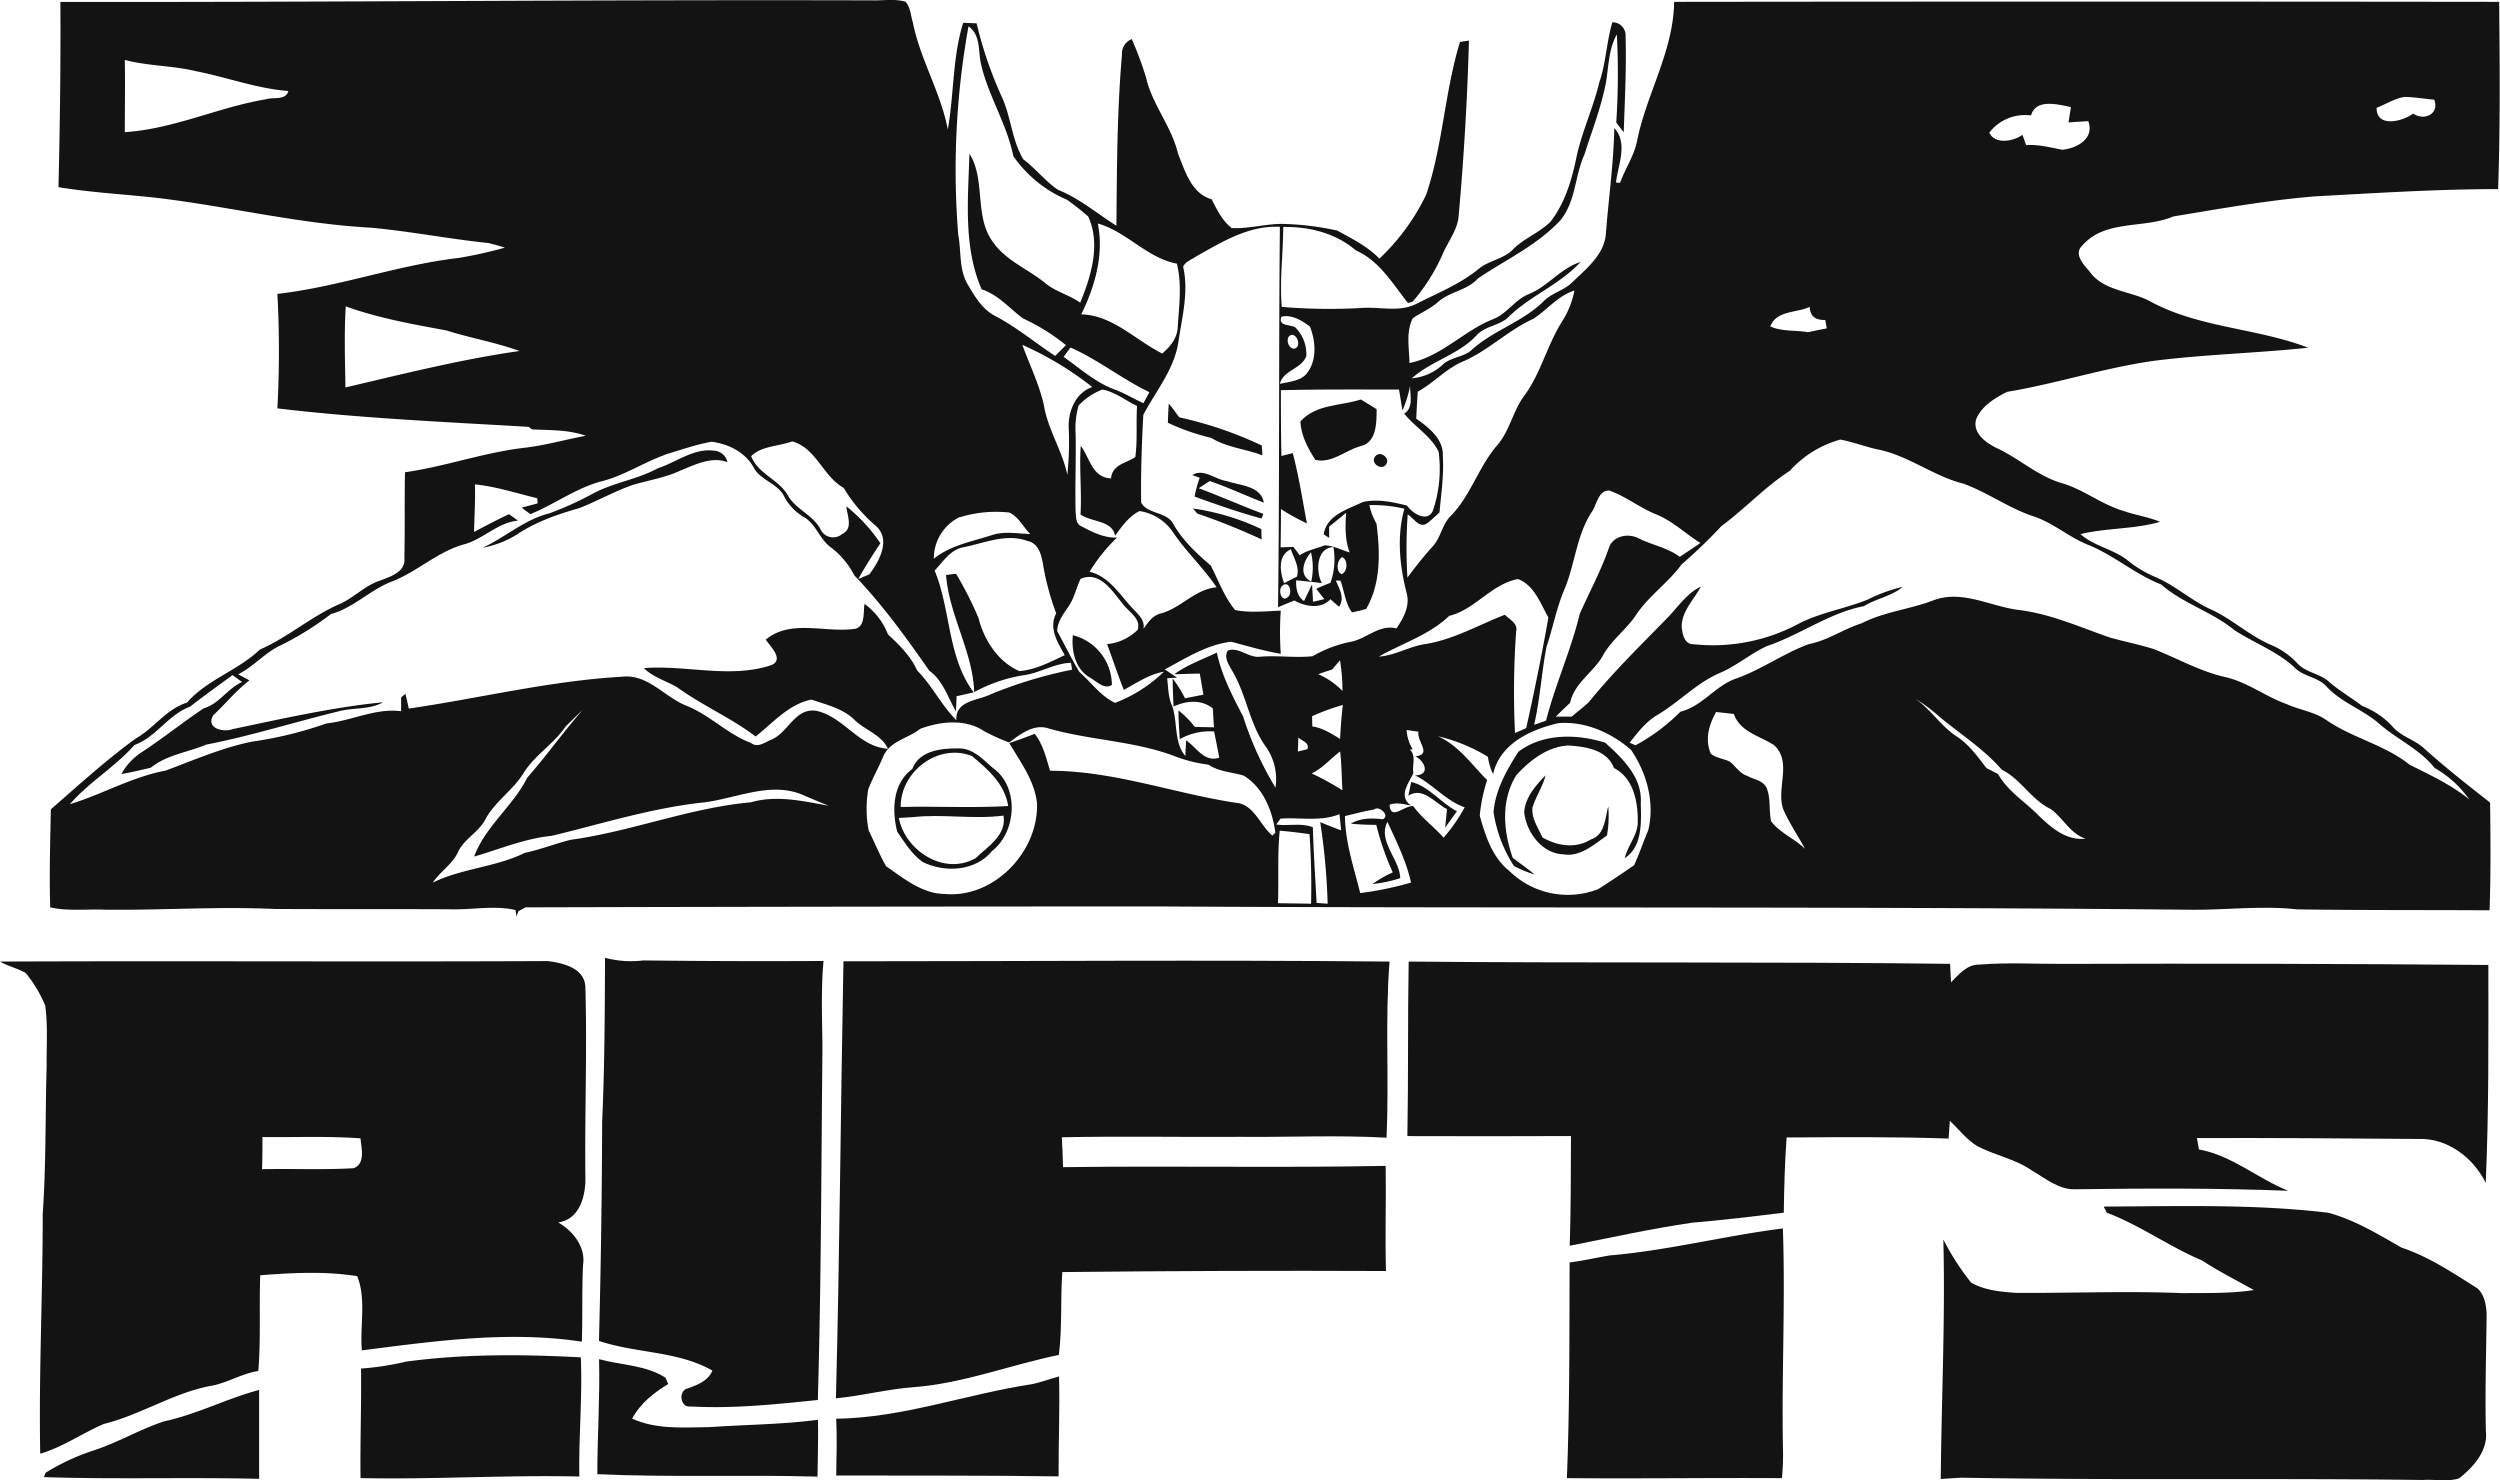 <svg id="Layer_1" data-name="Layer 1" xmlns="http://www.w3.org/2000/svg" viewBox="0 0 541.22 320.47"><defs><style>.cls-1{fill:#131313;}</style></defs><path class="cls-1" d="M22.56,25.64c58.79.07,117.58-.52,176.36-.34,2.19,0,4.44-.33,6.58.28,1.12,1.19,1.12,2.93,1.59,4.4,1.58,8.06,6.06,15.21,7.59,23.27,1.36-7.65,1-15.65,3.33-23.09l2.91.11a85.81,85.81,0,0,0,5.28,15.55c2.16,4.43,2.28,9.66,4.82,13.89,2.68,2,4.75,4.73,7.51,6.6,4.64,1.85,8.45,5.14,12.65,7.78.11-12.35.13-24.72,1.2-37a3.37,3.37,0,0,1,2.12-3.4,71.9,71.9,0,0,1,3.09,8.3c1.34,5.88,5.54,10.6,6.92,16.47,1.52,3.77,2.89,8.67,7.31,9.91,1.12,2.27,2.27,4.63,4.32,6.22,4,.2,7.91-1.11,11.92-.87A60.86,60.86,0,0,1,299,75.14c3.2,1.75,6.53,3.43,9.12,6.07a47.19,47.19,0,0,0,10.12-13.84c3.62-10.75,4-22.24,7.32-33.07l1.94-.29q-.53,19.07-2.24,38.07c-.29,3.09-2.39,5.56-3.54,8.35a40.86,40.86,0,0,1-6.42,10.11l-1,.28c-3.34-4.2-6.17-9.14-11.3-11.4-4.37-3.74-10.05-5.16-15.71-5.06,0,5.77-.81,11.53-.31,17.3a124.25,124.25,0,0,0,17,.25c4-.38,8.27,1,12.07-.87,4.58-2.35,9.47-4.27,13.49-7.56,2.28-1.93,5.59-2.15,7.64-4.41,2.38-2.34,5.66-3.5,8-5.88,3-3.89,4.47-8.65,5.48-13.38,1.13-5.75,3.71-11.07,5.06-16.76,1.47-4.23,1.55-8.75,2.83-13a2.82,2.82,0,0,1,2.86,3c.21,6.93-.18,13.88-.4,20.81-.55-.7-1.09-1.41-1.62-2.11a164.12,164.12,0,0,0,.13-19.08c-1.87,3.28-1.75,7.17-2.43,10.78-1.05,5.23-3,10.22-4.61,15.28-2.12,4.68-1.83,10.28-5.33,14.34-5,5.31-11.76,8.4-17.71,12.44-2.38,2.66-6.25,2.82-8.78,5.22-1.61,1.38-3.59,2.19-5.32,3.39-1.53,3-.76,6.49-.72,9.68,6.86-1.35,11.65-6.89,18-9.44,3.11-1.15,4.83-4.32,7.91-5.5,4.1-1.68,6.84-5.58,11.13-6.92-4.5,4.92-11,7.33-15.69,12-2,1.86-5.11,1.85-6.93,4-3.9,4.09-9.71,5.43-13.91,9.18A11.3,11.3,0,0,0,322,104c1.69-1.41,4.1-1.48,5.84-2.8,4.65-4.36,11.1-6.16,15.68-10.62,1.88-2,4.74-2.48,6.59-4.48,3.08-2.95,6.88-6,7.06-10.63.59-7.51,1.65-15,1.8-22.53,3,3.33.82,7.9.36,11.78l.89.1c1.1-3.12,3.08-5.91,3.7-9.2,2.05-10.16,7.87-19.38,8-30q89.29-.11,178.61,0c.12,13.51.25,27-.23,40.54-13.17,0-26.32.85-39.47,1.56-10.35.83-20.6,2.67-30.84,4.36-6.4,2.72-14.66.59-19.67,6.25-2,1.86.23,4.15,1.52,5.65,3,4.26,8.71,4.16,13,6.41,10.61,5.84,23.17,5.8,34.35,10.11-11.11,1.17-22.3,1.43-33.39,2.83-10.75,1.51-21.1,4.94-31.79,6.72-2.65,1.33-5.61,3.11-6.73,6-.77,3,2.21,5.08,4.54,6.2,4.89,2.28,8.94,6.15,14.22,7.62,4.63,1.39,8.43,4.57,13.07,5.93,2.63.94,5.44,1.31,8,2.39-5.6,1.63-11.56,1.29-17.24,2.66,3.08,2.71,7.35,3.26,10.48,5.89a24.87,24.87,0,0,0,5.57,3.32c4.33,1.79,7.82,5.06,12,7,4.73,2.09,8.53,5.81,13.31,7.82a16.39,16.39,0,0,1,5.66,4c1.9,2,4.95,2.16,6.94,4.06,2.22,1.89,4.75,3.36,7.06,5.12a17.73,17.73,0,0,1,6.45,4.33c1.89,2.32,5,2.95,7.11,5,4.53,4.08,9.34,7.82,14.12,11.59.09,7.77.16,15.54-.12,23.31-13.86-.08-27.73,0-41.59-.2-8-.88-16,.23-24,.07-74-.73-148-.29-221.94-.7q-68.82,0-137.66.19l-1.55.85-.4,1.1c-.06-.34-.16-1-.21-1.37-4.72-1.07-9.5,0-14.26-.16-12.65-.07-25.31,0-37.95-.07-12.33-.57-24.66.32-37,.15-3.84-.14-7.74.37-11.53-.5-.22-7.07,0-14.15.14-21.22,6-5.24,11.92-10.64,18.39-15.34,4-2.25,6.56-6.35,11.07-7.76,4.39-5,11-6.92,15.76-11.47,6-2.61,11-7.07,17-9.75,3.26-1.32,5.66-4.1,9-5.18,2.26-.89,5.68-1.86,5.31-5,.15-6.15,0-12.31.14-18.47,8.63-1.23,16.91-4.22,25.58-5.27,4.59-.5,9-1.78,13.55-2.63-3.74-1.34-7.72-1.18-11.62-1.38l-.75-.55c-18.15-1.07-36.33-1.85-54.39-4a230.33,230.33,0,0,0,0-24.79c13.29-1.5,26-6.25,39.26-7.78a95,95,0,0,0,10-2.23c-1.18-.36-2.38-.71-3.58-1-8.51-.87-16.92-2.54-25.45-3.32-15.44-.83-30.52-4.53-45.84-6.4-7.25-.83-14.57-1.18-21.78-2.37C22.46,52.49,22.65,39.06,22.56,25.64Zm196.6,5.28A175,175,0,0,0,216.93,76c.7,3.6.12,7.59,2.09,10.85,1.55,2.63,3.21,5.46,6.07,6.85,4.55,2.43,8.56,5.76,12.83,8.58l2.33-2.34a43.81,43.81,0,0,0-9.34-5.81C228,91.94,225.57,89,222,87.85c-4-9.2-2.92-19.6-2.64-29.36,3.56,5.63,1,13.42,5,19,2.75,4.07,7.5,5.89,11.22,8.86,2.26,2,5.32,2.65,7.76,4.4,2.38-5.78,4.47-12.63,1.74-18.66a56.27,56.27,0,0,0-4.58-3.61,27.11,27.11,0,0,1-11.63-9.45c-1.4-6.95-5.4-13-7-19.92C221.23,36.29,221.85,32.82,219.16,30.92ZM36.51,38.19c.09,5.22,0,10.43,0,15.64,10.53-.67,20.24-5.39,30.56-7.12,1.57-.51,4.31.3,4.85-1.79-6.84-.51-13.34-3-20.07-4.3C46.82,39.4,41.55,39.53,36.51,38.19ZM524,48.56c-.08,4.37,5.61,3,7.91,1.24,2.41,1.68,5.74.07,4.56-3-2.17-.17-4.31-.59-6.49-.59C527.89,46.55,526,47.78,524,48.56Zm-74.85,1.65a9.75,9.75,0,0,0-9,3.72c1.17,2.61,5.23,1.93,7.17.47l.81,2.24c2.67-.19,5.24.51,7.83,1,3.17-.32,7-2.38,5.62-6.19-1.44.08-2.86.17-4.28.28l.52-3.33C455.1,47.86,450.23,46.48,449.19,50.21Zm-202,23.39c1.37,6.71-.62,13.66-3.59,19.68,6.72.12,11.79,5.6,17.53,8.47,1.76-1.46,3.31-3.4,3.37-5.8.29-4.54.93-9.18-.19-13.66C257.76,81.07,253.46,75.39,247.14,73.6Zm21.36,7.1c-1,.7-2.34,1.1-2.89,2.26,1.25,5.37-.21,10.81-1,16.13-.84,6-4.88,10.74-7.61,15.93-.35,6.33-.57,12.7-.47,19,1.28,2.47,5.27,1.95,6.83,4.41,2,3.66,5.16,6.59,8.25,9.24,1.66,3.25,2.92,6.79,5.26,9.62,3.21.63,6.61.26,9.88.12a67.85,67.85,0,0,0,0,9.35c-3.64-.62-7.18-1.67-10.73-2.61-5.3.62-9.8,3.55-14.39,6l2.67,1.76-2.15.15c.27,2,.2,4.13,1.09,6,1.24,3.52.33,7.94,2.87,10.83,0-.85.11-2.55.15-3.4,2.28,1.55,3.94,4.84,7.17,3.76-.35-1.9-.73-3.78-1.11-5.67a13,13,0,0,0-7.44,1.67c-.11-2.08-.28-4.15-.28-6.23a19,19,0,0,1,3.53,3.57l4.16.08c-.07-1-.19-3.07-.25-4.09-2.52-2-5.71-1.69-8.5-.4q-.14-3-.21-6.08a24.3,24.3,0,0,1,2.68,4.29l4-.78c-.2-1.14-.59-3.42-.79-4.56-1.84,0-3.68.11-5.51.13,2.8-2.06,6.1-3.19,9.21-4.69,1,4.92,3.4,9.44,5.69,13.87a71.23,71.23,0,0,0,7,15.38,12.23,12.23,0,0,0-2.3-9.16c-3.36-4.85-4-10.93-7-16-.71-1.35-2-3-1-4.54,2.29-.8,4.41,1.55,6.79,1.37,3.84-.36,7.73.29,11.56-.13a26.38,26.38,0,0,1,8.06-3.08c3.53-.58,6.29-3.88,10.08-2.94,1.47-2.17,2.91-4.73,2.25-7.45-1.55-6-2.24-12.44-.53-18.46a29.93,29.93,0,0,0-7.6-.78,14.2,14.2,0,0,0,1.55,4c.8,6.19,1,12.92-2.25,18.5-1,.27-2,.51-3.05.72-1.46-1.95-1.64-4.62-2.5-6.88l-1,0c.76,1.8,2,3.77.69,5.67l-1.86-1.64c-2,2.22-5.5,1.61-7.8.27l-3.54,1.46c.35-27.45.13-54.91.4-82.35C279.81,74,274.05,77.59,268.5,80.7Zm73,13.51c-5.39,2.4-9.62,6.73-15,9.14-3.82,1.51-6.55,4.71-10.09,6.66-.14,1.95-.24,3.9-.33,5.85,2.71,1.9,5.95,4.42,5.76,8.11.25,4.07-.36,8.12-.72,12.17-.86.79-1.7,1.62-2.63,2.33-1.75,1.29-2.95-1.15-4.26-1.87a105.37,105.37,0,0,0-.06,13.65c1.74-2.31,3.51-4.58,5.45-6.71,1.85-2,2.06-4.95,4.09-6.79,4.23-4.42,5.92-10.57,9.92-15.16,2.64-3.06,3.35-7.22,5.67-10.48,3.75-4.94,5.08-11.18,8.4-16.37a19.08,19.08,0,0,0,2.63-6.63C346.77,89.24,344.48,92.27,341.47,94.21ZM84.34,91.55c-.36,5.84-.15,11.7-.07,17.55,12.51-2.92,25-6.09,37.69-7.89-5.17-1.88-10.62-2.8-15.86-4.46C98.75,95.4,91.39,94.08,84.34,91.55Zm308.39,4.34c2.58,1.16,5.45.76,8.17,1.25,1.35-.29,2.71-.57,4.07-.83-.09-.46-.26-1.37-.34-1.82-2,.06-3.27-.7-3.35-2.83C398.38,93,394.08,92.39,392.73,95.89ZM286.91,93.78c-.82,2.12,1.94,1.65,3,2.32a8.19,8.19,0,0,1,2.38,6.23c-1.11,2.83-5,3-5.72,6,2.08-.51,4.65-.58,6-2.49,2.06-2.88,1.73-6.75.52-9.9C291.4,94.65,289.17,93.25,286.91,93.78Zm2.57,6.92c1.71,0,1.15-2.85-.26-3C287.66,97.91,288.17,100.48,289.48,100.7Zm-58.67-.82c1.58,4.3,3.62,8.47,4.66,13,.85,5.32,4,9.89,5.08,15.15a66,66,0,0,0,.31-9.94c-.23-3.65,1.39-7.82,5.1-9.08A70.3,70.3,0,0,0,230.81,99.88Zm8.94,2.6c3.61,2.53,6.95,5.61,11.18,7.11,2.12.8,4.06,2,6.1,2.92l1.29-2.39c-5.93-2.85-11.06-7-17.07-9.67C240.74,101.12,240.24,101.8,239.75,102.48Zm73.35,11.6c-.18-1.13-.55-3.4-.74-4.53-8.52,0-17.05-.06-25.57.14,0,4.75,0,9.5.12,14.25.81-.22,1.63-.43,2.45-.62,1.32,5,2.1,10.14,3.07,15.22a51.31,51.31,0,0,1-5.63-3.11q0,4.14-.08,8.28l2.78-.09,1.38,1.81c1.59-1.12,3.56-1.4,5.33-2.14,1.92,0,3.64,1,5.47,1.53-1.06-2.75-.95-5.71-.77-8.59-1.2,1-2.42,2-3.68,3,0,.61,0,1.82,0,2.43l-1.18-.77c.72-4.24,5.18-5.37,8.49-7,3.18-.69,6.46,0,9.55.79,1.13,1.63,4.33,3.73,5.58,1.17A28.21,28.21,0,0,0,320.93,123c-1.67-3.42-5.14-5.34-7.45-8.24,2.08-1.29,1.25-3.92,1.28-6A24.74,24.74,0,0,1,313.1,114.08ZM243,113a17.81,17.81,0,0,0-.65,6.13c.11,5.66-.15,11.32,0,17,.13,1,0,2.48,1.21,3,2.4,1.28,4.94,2.57,7.75,2.47a37.41,37.41,0,0,0-5.94,7.39c4.44,1.11,6.6,5.16,9.57,8.2,1.09,1.14,2.41,2.33,2.11,4.16,1-1.42,2-2.93,3.82-3.34,4.34-1.21,7.35-5.23,12-5.65-2.77-4.11-6.56-7.68-9.42-11.88a10.55,10.55,0,0,0-7.29-4.62c-2.29,1.16-3.79,3.33-5.27,5.34-.64-3.41-5.1-2.88-7.48-4.61.29-4.95-.3-9.9.05-14.85,2,2.63,2.41,6.83,6.55,7.05.32-3.06,3.24-3.24,5.26-4.62.5-3.67.14-7.38.38-11.06-2.49-1.18-4.75-3.06-7.5-3.56A13.87,13.87,0,0,0,243,113Zm-89.52,10.67c-4.81,1.73-9.14,4.67-14.16,5.85-5.35,1.53-9.85,4.9-15,7q-1-.69-1.89-1.41l3.44-.91-.06-1.12c-4.48-1.07-8.9-2.53-13.5-3,.1,3.44-.12,6.87-.2,10.3,2.5-1.32,5-2.64,7.57-3.85.65.46,1.29.92,1.94,1.4-4.41.42-7.5,4-11.65,5.13-5.8,1.58-10.2,6-15.77,8.1-4.66,1.83-8.18,5.66-13.07,7a66.24,66.24,0,0,1-11,6.83c-3.36,1.58-5.76,4.56-9.09,6.21l2.45,1.31c-2.9,2.2-5.16,5.08-7.82,7.54-1.72,2.86,2.18,3.79,4.25,3,10.77-2.25,21.52-4.71,32.5-5.8-2.87,1.65-6.38,1.11-9.51,1.94-9.61,2.33-19.06,5.34-28.78,7.23-4,1.68-8.56,2.21-12,5-2.12.5-4.24,1-6.37,1.38a13.43,13.43,0,0,1,4.44-4.76c4.58-3,8.84-6.43,13.37-9.46,3.39-1,5.19-4.33,8.33-5.71l-2.06-1.5c-3.1,2.26-6.21,4.5-9.23,6.85-4.75,1.76-7.26,6.55-12,8.28-4.23,4.77-9.79,8-14,12.82,7-2.11,13.45-5.92,20.7-7.26,6.19-2.29,12.28-5,18.8-6.29a84.66,84.66,0,0,0,16.08-3.94c5.43-.57,10.58-3.35,16.14-2.64,0-1,0-2,0-3,.24-.19.7-.58.93-.78q.39,1.6.72,3.21c15.37-2.24,30.54-6,46.08-6.89,5.66-.69,9.2,4.35,14,6.26,5.07,2,8.9,6.16,14,8.07,1.47,1.15,3.06-.17,4.45-.73,3.65-1.51,5.07-6.91,9.68-6.23,6,1.27,9.15,7.81,15.53,8.22-1.38-3-4.86-4-7.13-6.15-2.53-2.57-6.15-3.36-9.44-4.5-4.91,1-8.31,5-12.07,8-5.36-4.08-11.59-6.73-17-10.67-2.4-1.39-5.19-2.16-7.21-4.14,9.13-.72,18.6,2.3,27.5-.61,3-1.17-.08-4.07-1.11-5.55,5.29-4.42,12.6-1.55,18.8-2.29,2.89-.11,2.26-3.49,2.59-5.45a14.7,14.7,0,0,1,5.07,6.59c2.47,2.3,4.9,4.67,6.31,7.81,3.25,3.26,5.23,7.53,8.5,10.77-.23-4.33,4.73-4.2,7.55-5.65a95.37,95.37,0,0,1,17.5-5.28l-.24-1.49c-3.49.09-6.54,2.1-9.94,2.64a33,33,0,0,0-11,3.7c-.31-8.75-5.42-16.59-6.1-25.33a14.84,14.84,0,0,1,2.19-.25,79.81,79.81,0,0,1,4.84,9.54c1.18,4.76,4.24,9.51,8.83,11.49,3.45-.25,6.78-2,9.84-3.45-1.58-2.79-3.51-5.83-1.86-9.06a57.44,57.44,0,0,1-2.77-10.12c-.33-2.15-.88-5-3.41-5.53-4.62-1.7-9.3.43-13.83,1.34-2.86.47-4.45,3.12-6.3,5.06,3.53,8.55,2.75,18.75,8.45,26.37l-3.71.84c0,.82-.1,2.45-.13,3.27-1.76-3-2.75-6.63-5.75-8.78-5-7.16-10.16-14.34-16.26-20.67a17.59,17.59,0,0,0-5-6c-2.45-1.7-3.19-4.93-5.75-6.52a11.26,11.26,0,0,1-4.32-4.34c-1.35-3.07-5.17-3.59-6.71-6.48-1.83-3.33-5.51-5.14-9.16-5.58C159.93,121.52,156.71,122.68,153.44,123.64Zm18.65.37c1.55,3.9,6.24,5.06,8.1,8.74,1.81,2.82,5.29,4,6.88,7a3,3,0,0,0,4.68,1.06c2.48-1.14,1.1-4,.92-6a35.32,35.32,0,0,1,7.38,8c-1.7,2.51-3.31,5.08-4.8,7.73l2.39-1c2.15-2.82,4.73-7.49,1.47-10.46a32.84,32.84,0,0,1-7-8.26c-4.56-2.56-5.87-8.55-11.15-10.08C178.07,121.86,174.24,121.76,172.09,124Zm225,3c-5.45,3.48-9.84,8.28-15,12.1a109.82,109.82,0,0,1-8.59,8.26c-2.91,4-7.17,6.85-9.9,11-2.05,3.06-5.14,5.28-7,8.48-2,3.82-6.26,6-7.24,10.48-1.05,1-2.1,2-3.11,3l3.47,0c1.2-1.06,2.48-2,3.66-3.1,5.33-6.57,11.39-12.49,17.3-18.54,2.17-2.32,4.06-5.09,7-6.53-1.51,2.85-4.18,5.34-4.17,8.77.22,1.65.56,3.82,2.72,3.74a39.23,39.23,0,0,0,22.34-4.31c4.8-2.56,10.27-3.35,15.27-5.39a33.17,33.17,0,0,1,7.52-2.72c-2.38,2-5.72,2.51-8.38,4.16-7.56,1.47-13.81,6.22-21,8.64-3.53,1.63-6.52,4.23-10.09,5.78-5.17,2.18-9,6.44-13.81,9.24-2.4,1.47-4.12,3.74-5.84,5.91l1.28.56a41.52,41.52,0,0,0,9.73-7.28c4.72-1.16,7.43-5.52,11.93-7.13,5.56-1.94,10.38-5.5,15.9-7.51,4.08-.77,7.48-3.27,11.41-4.5,4.84-2.49,10.34-3,15.42-4.93,6.13-2.37,12.13,1.13,18.17,2,6.95.76,13.37,3.66,19.9,5.94,3.18.94,6.46,1.54,9.63,2.55,5.19,2,10.1,4.86,15.58,6.09,4.79,1.08,8.71,4.22,13.29,5.85,2.8,1.27,6,1.66,8.55,3.42,5.66,3.93,12.68,5.37,18.11,9.73,4.46,2.21,9,4.34,12.87,7.48a23.1,23.1,0,0,0-7.49-6.8c-3.3-4.16-8.26-6.24-12.15-9.71-3.51-3-8.1-4.5-11.27-7.94-1.89-2.11-5.08-2.11-7-4.2-3.81-3.46-8.69-5.25-12.94-8-4.84-4-11.08-5.71-15.83-9.87-5.52-2.16-10-6.14-15.5-8.46-4.23-1.59-7.64-4.74-11.91-6.22-5.43-1.73-10.06-5.2-15.39-7.15-6.55-1.62-12-6.16-18.67-7.43-2.68-.6-5.27-1.61-8-2.12A23,23,0,0,0,397.09,127ZM354,136.18c-3.26,5.09-3.55,11.28-5.88,16.74-1.68,4-2.45,8.22-3.82,12.29-1.09,5.6-1.4,11.35-2.69,16.92l2.58-.89c2-7.85,5.4-15.25,7.3-23.13,2.11-4.78,4.63-9.39,6.33-14.34.91-2.6,4.2-3.17,6.43-2,2.91,1.46,6.22,2,8.9,4,1.48-1,3-2,4.45-3-3.21-2-6-4.75-9.59-6.2s-6.52-3.88-10.11-5.15C355.41,131.35,355.21,134.59,354,136.18Zm-136.81,1a10,10,0,0,0-5.54,9c3.58-2.91,8.19-3.69,12.46-5.08,2.72-.95,5.62-.35,8.42-.27-1.53-1.49-2.52-3.75-4.54-4.65A26.48,26.48,0,0,0,217.19,137.23Zm78.5,14.28c-1.87-.24-3.74-.43-5.6-.61-.06,1.69.2,3.48,1.71,4.5.57-1.21,1.15-2.41,1.73-3.62.06.94.17,2.83.22,3.77l2.43-.58c-.43-.56-1.31-1.66-1.74-2.22,1-.48,2-.9,3.08-1.3a15.3,15.3,0,0,0,.64-7.74C294.42,143.81,294.31,149.05,295.69,151.51Zm-8.2,0,2.79-1.42c.58-2.1-.68-4-1.35-5.92C286,145.57,286.62,149,287.49,151.53Zm5.89-.42a14.07,14.07,0,0,0-.08-6.26C291.72,146.58,290.54,149.78,293.38,151.11Zm6.73-5.24c-1.2.62-1.5,3.14-.16,3.73C301.19,149,301.38,146.49,300.11,145.87Zm-56.62,4.64c-1.05,2-1.4,4.32-2.75,6.17-1.07,1.59-2.35,3.22-2.38,5.24,1.61,2.94,3.1,6,4.8,8.84,2.54,2.22,4.64,5.27,7.73,6.69a31,31,0,0,0,10.57-6.74c-3.2.54-5.88,2.43-8.68,3.93-1.3-3.28-2.4-6.62-3.62-9.91a10.85,10.85,0,0,0,6.63-3.1c.77-2.51-2.08-3.94-3.32-5.72C250.28,153.2,247.62,148.79,243.49,150.51Zm79.85,8c-4.33,4.22-10.2,6-15.35,8.92,3.56-.22,6.65-2.25,10.16-2.72,6.08-1,11.45-4.13,17.12-6.33,1,1,2.89,1.88,2.45,3.6a184.15,184.15,0,0,0-.25,22l2.42-1.06q2.67-11.89,4.81-23.93c-1.68-3-3.1-7.07-6.61-8.34C332.38,151.67,328.88,157.1,323.34,158.53ZM287.13,152c-1.06.8-.27,3.77,1.19,2.47C289.37,153.65,288.64,150.78,287.13,152Zm12.45,16.17-1.71,2c-1,.31-2,.64-3,1a16.7,16.7,0,0,1,5.25,3.63A40.08,40.08,0,0,0,299.58,168.18ZM424,176.39c3.43,2.32,5.63,6,9.09,8.27,2.66,1.72,4.54,4.36,6.44,6.84l2.51,1.28c2.16,3.85,6,6.09,9,9.2,2.73,2.6,5.89,5.26,9.94,4.8-3.37-1.11-4.83-4.49-7.55-6.42-4.19-2-6.41-6.44-10.59-8.53-3.85-4.42-8.86-7.63-13.36-11.33A37.23,37.23,0,0,0,424,176.39Zm-130.46,3.89c0,.55.05,1.66.06,2.21,2.24.31,4.14,1.56,6,2.7.13-2.46.31-4.92.6-7.36A49.7,49.7,0,0,0,293.52,180.28Zm-161.64,2.29c-2.59,3.74-6.66,6.15-9.06,10-2.29,3.73-6.17,6.14-8.26,10-1.49,2.92-4.8,4.32-6.06,7.38-1.28,2.51-3.78,4-5.34,6.35,6.32-3.12,13.59-3.32,19.91-6.44,3.38-.72,6.6-2,9.94-2.83,13.19-1.81,25.69-6.91,39-8.12,5.61-1.61,11.31-.26,16.88.75-1.67-.66-3.32-1.38-5-2.07-7.08-3.46-14.72.41-21.94,1.33-11.26,1.18-22.07,4.6-33,7.24-5.83.57-11.25,2.87-16.83,4.5,2.43-6.58,8.42-10.92,11.5-17.09,4.18-4.74,7.82-9.93,12-14.66C134.35,180.12,133.11,181.34,131.88,182.57ZM381,179.36c-1.52,2.73-2.47,5.93-1.15,9,1.14,1,2.81,1.08,4.15,1.76,1.25,1,2.12,2.55,3.74,3.06,1.5.85,3.7,1,4.31,2.91.79,2.2.37,4.63.86,6.91,1.93,2.58,5.1,3.75,7.35,6-1.51-2.82-3.33-5.47-4.64-8.39-1.78-4.51,2-10.38-2.09-14.09-3.09-2-7.31-2.83-8.69-6.74ZM208.7,183c-2.59,2.09-6.62,2.64-8,6-1,2.41-2.3,4.65-3.24,7.07a25.16,25.16,0,0,0,.08,8.91c1.26,2.58,2.36,5.26,3.77,7.77,3.87,2.63,7.74,5.94,12.68,6,10.7,1,20.37-9.17,20-19.67-.54-4.88-3.59-8.88-6-13,1.86-.6,3.69-1.28,5.49-2,1.84,2.3,2.48,5.22,3.34,8,13.71,0,26.69,4.86,40.12,6.92,4,.25,5.29,4.84,8,7.12l.65-.65c-.64-4.75-2.59-9.69-6.82-12.32-2.55-.8-5.37-.83-7.64-2.39a30.56,30.56,0,0,1-7.43-1.87c-8.72-3.28-18.17-3.4-27.08-5.93-3.23-1.17-6.22,1.18-8.67,3a46.38,46.38,0,0,1-5.42-2.46C218.5,180.79,213.08,181.37,208.7,183Zm124,9.77a12.76,12.76,0,0,1-1.09-3.71,36.69,36.69,0,0,0-10.82-4.45c4.5,2,7.26,6.11,10.65,9.49a34.83,34.83,0,0,0-1.6,7.69c1.22,4.39,2.68,9,6.42,12a18.07,18.07,0,0,0,19.21,3.92c2.63-1.66,5.22-3.41,7.78-5.18,1.14-2.47,2-5.07,3.07-7.58,1.44-6-.32-12.43-3.74-17.4-4.28-3.73-10-6.26-15.74-5.77C340.92,183.16,334.28,186.14,332.74,192.74ZM314,183.25a9,9,0,0,0,1.33,4.19l-.62.06c1.45,1.45.43,3.33.76,5.1-1,2.16-3.38,5-.51,7-1.54-.26-3.11-.74-4.64-.17.19,3.6,3.22.09,5.12.31,1.86,2.58,4.47,4.46,6.58,6.82a36.36,36.36,0,0,0,4.56-6.57c-4.1-1.42-6.9-5-10.75-6.92,3.45,0,2.08-3.19.05-4.1,3.73-.44.32-3.15.69-5.34Zm-23.44,1.61c0,.77-.08,2.31-.1,3.07l2.06-.52C293.06,186,291.31,185.62,290.54,184.86Zm2.9,7.8a63.14,63.14,0,0,1,6.65,3.65c-.17-2.8-.16-5.61-.5-8.4C297.51,189.47,295.82,191.53,293.44,192.66Zm7.2,9.23c.05,5.73,1.94,11.17,3.3,16.67a71.8,71.8,0,0,0,11-2.27c-1-4.62-3.17-8.88-5.1-13.16-2.18,4.16,2.68,8.14,2.76,12.2a28.8,28.8,0,0,1-6,1.27,24.74,24.74,0,0,1,4.39-2.52,58.28,58.28,0,0,1-3.57-10.29c-1.84,0-3.69-.07-5.52-.26,2.15-1.24,4.55-1.23,6.93-.95,1.65-.76-.8-3.06-1.89-2.11C304.78,200.85,302.71,201.4,300.64,201.89Zm-13.94.54-.93,1.28c2.6.38,5.49-.41,7.92.61.15,5.46.52,10.91.81,16.37l2.39.17a141,141,0,0,0-1.61-17.66c1.49.62,3,1.23,4.53,1.78-.11-1.17-.23-2.34-.36-3.5C295.36,203.13,291,202.16,286.7,202.43Zm-.55,18.32c2.38.05,4.76.06,7.15.11.13-5,0-10-.33-15.05-2.14-.33-4.3-.56-6.45-.76C286,210.27,286.37,215.52,286.15,220.75Z" transform="translate(-9.49 -25.22)"/><path class="cls-1" d="M291,116.48c3.38-3.81,8.63-3.33,13.1-4.78,1.14.68,2.28,1.39,3.41,2.1,0,2.87.05,7.2-3.46,8-3.34.89-6.1,3.75-9.78,3C292.63,122.28,291.18,119.58,291,116.48Z" transform="translate(-9.49 -25.22)"/><path class="cls-1" d="M262.51,112.57c.81,1,1.55,2,2.28,3a83.79,83.79,0,0,1,17.87,6.1c0,.53.1,1.59.13,2.13-3.66-1.4-7.7-1.7-11.08-3.78a48,48,0,0,1-9.39-3.28C262.36,115.33,262.43,114,262.51,112.57Z" transform="translate(-9.49 -25.22)"/><path class="cls-1" d="M243.22,118.85" transform="translate(-9.49 -25.22)"/><path class="cls-1" d="M151.94,126.58c4-1.29,7.66-4.35,12.1-3.8a3.16,3.16,0,0,1,2.94,2.5c-3.44-1.29-6.87.49-10,1.73-3.33,1.59-7,2.16-10.5,3.19-4,1.4-7.63,3.47-11.52,5-4.76,1.36-9.53,3-13.66,5.79A21.61,21.61,0,0,1,114,143.8c4.93-2.3,9.1-6.14,14.44-7.45A72.56,72.56,0,0,0,138,132C142.43,129.66,147.51,129,151.94,126.58Z" transform="translate(-9.49 -25.22)"/><path class="cls-1" d="M307.17,124.07c1-1.45,3.4.28,2.39,1.71S306.1,125.49,307.17,124.07Z" transform="translate(-9.49 -25.22)"/><path class="cls-1" d="M267.6,128.06c2.46-1.52,5,1,7.49,1.3,2.81,1,7.39,1,8,4.68-3.92-1.53-7.73-3.31-11.71-4.68L269,130.92c4.7,1.74,9.27,3.81,14,5.55l-.42,1c-4.91-1.34-9.68-3-14.47-4.75a24,24,0,0,1,1.11-4.07Z" transform="translate(-9.49 -25.22)"/><path class="cls-1" d="M191.34,132.36" transform="translate(-9.49 -25.22)"/><path class="cls-1" d="M267.77,135.3a51.55,51.55,0,0,1,14.78,4.46c0,.56.06,1.68.07,2.24a139.62,139.62,0,0,0-13.93-5.6Z" transform="translate(-9.49 -25.22)"/><path class="cls-1" d="M241.75,162.74a11.17,11.17,0,0,1,8.45,10.76c-1.72,1.07-3.32-.81-4.74-1.59C242.29,170.14,241.4,166.09,241.75,162.74Z" transform="translate(-9.49 -25.22)"/><path class="cls-1" d="M338.18,188c5.31-4.07,12.7-3.91,18.81-2,3.73,3.36,8.06,7.51,7.71,13,.07,4.08.46,9.43-3.47,12,.63-2.74,2.83-5,2.82-7.86.05-4.34-.92-9.48-5.15-11.65-1.55-4-6.13-4.63-9.88-4.88-4.51.24-8.23,3.15-11.19,6.33-3.47,5.41-2.91,12.18-.85,18,1.59,1.19,3.21,2.34,4.75,3.6a26,26,0,0,1-4.48-1.83A29.5,29.5,0,0,1,332.82,201C333.22,196.26,335.67,191.93,338.18,188Z" transform="translate(-9.49 -25.22)"/><path class="cls-1" d="M207,191.67c1.51-4,6.32-4.46,10-4.43,3.07-.07,5.26,2.34,7.39,4.2,5.75,4,5.28,13.78-.12,18-3.56,4.38-10.17,4.78-15,2.41-2.38-1.65-3.92-4.25-5.55-6.59C202.52,200.55,202.76,194.78,207,191.67Zm-2.53,8.25c7.76-.19,15.53.25,23.29-.2-.76-4.79-4.36-7.91-7.86-10.83C212.57,186,204.4,192.31,204.48,199.92Zm2.5,2.21-2.9.17c1.39,7.12,9.84,12.56,16.62,8.71,2.61-2.5,6.77-5,6.05-9.22C220.2,202.64,213.51,201.38,207,202.13Z" transform="translate(-9.49 -25.22)"/><path class="cls-1" d="M339.46,201c.26-3.19,2.48-5.74,4.63-7.92-.63,2.44-2.09,4.55-2.83,6.94-.27,2.37,1.24,4.43,2.15,6.5,3.22,1.84,7.16,2.48,10.47.44,3.08-1,3.07-4.59,3.78-7.18a24.81,24.81,0,0,1-.28,6.32c-2.81,1.93-5.76,4.69-9.46,4.07C343.28,210,339.89,205.35,339.46,201Z" transform="translate(-9.49 -25.22)"/><path class="cls-1" d="M315,194.51c3.78.87,6.42,4.54,9.89,6.34l-2.54,3.54.4-4c-2.64-1.33-5.24-4.95-8.37-2.91C314.52,196.73,314.83,195.25,315,194.51Z" transform="translate(-9.49 -25.22)"/><path class="cls-1" d="M357.24,198.23" transform="translate(-9.49 -25.22)"/><path class="cls-1" d="M140.47,232.57a21.9,21.9,0,0,0,8.3.57q19.48.23,39,.12c-.56,6.22-.29,12.48-.23,18.71-.26,25.45-.26,50.9-1,76.33-9.14.94-18.34,1.92-27.53,1.4-2.27.36-2.75-3.42-.65-3.9,2.15-.77,4.38-1.6,5.36-3.86-7.49-4.29-16.52-3.71-24.56-6.43q.62-23.7.69-47.44C140.39,256.25,140.42,244.41,140.47,232.57Z" transform="translate(-9.49 -25.22)"/><path class="cls-1" d="M9.49,233.39c39.53-.18,79.06.08,118.59-.11,3.36.43,8.07,1.52,8.14,5.75.39,13.64-.16,27.31,0,41,.1,4-1.2,9.19-5.89,9.83,3.2,1.84,6,5.33,5.38,9.23-.26,5.53-.07,11.06-.26,16.59-15.86-2.41-31.86-.13-47.62,1.88-.47-5.33,1-11-1-16.06-6.91-1.12-14-.74-21-.2-.26,6.91.15,13.84-.42,20.73-3.7.55-6.89,2.71-10.58,3.27-8,1.58-14.94,6.22-22.84,8.18-4.68,2-8.88,5-13.79,6.45-.33-17.29.55-34.6.54-51.9.74-10.65.54-21.33.85-32-.05-4.37.28-8.76-.3-13.1a28.2,28.2,0,0,0-4.24-7.07C13.29,234.83,11.25,234.42,9.49,233.39Zm56.82,38c0,2.32,0,4.63-.09,6.95,6.61-.15,13.23.17,19.83-.22,2.61-1,1.67-4.31,1.49-6.46C80.47,271.14,73.38,271.46,66.31,271.37Z" transform="translate(-9.49 -25.22)"/><path class="cls-1" d="M192.09,233.33c39.41,0,78.82-.33,118.22.06-1,12.65-.07,25.43-.65,38.13-10.56-.6-21.14-.08-31.71-.19-12.86.09-25.73-.18-38.59.1.13,2.15.2,4.31.26,6.47,23.28-.32,46.57.17,69.85-.28.13,7.59-.16,15.17.07,22.76q-35-.15-70.07.23c-.43,6,0,12-.75,17.93-10.57,2.17-20.78,6.21-31.6,7-5.61.42-11.07,1.87-16.66,2.4C191.28,296.42,191.48,264.87,192.09,233.33Z" transform="translate(-9.49 -25.22)"/><path class="cls-1" d="M314.17,271.17c.23-12.59.06-25.19.28-37.78,39.07.36,78.15,0,117.21.49.07,1.33.14,2.66.2,4,1.72-1.71,3.45-3.9,6.15-3.84,6-.48,12-.13,17.95-.15q46.11-.15,92.23.23c0,15.73.13,31.46-.57,47.18-2.65-5.43-8.28-9.73-14.52-9.51-16-.12-32-.25-48-.19.13.82.28,1.64.44,2.46,7.19,1.31,12.71,6.33,19.33,8.95-15.28-.59-30.58-.54-45.87-.33-3.64.22-6.59-2.28-9.54-4-3.63-2.57-8.12-3.32-12-5.39-2.28-1.41-3.9-3.61-5.85-5.41-.07,1-.2,2.87-.27,3.83-11.69-.42-23.38-.31-35.07-.24-.39,5.41-.54,10.85-.61,16.28-6.58.81-13.15,1.61-19.76,2.16-8.92,1.29-17.74,3.25-26.58,5,.26-7.92.23-15.84.27-23.75C337.82,271.22,326,271.2,314.17,271.17Z" transform="translate(-9.49 -25.22)"/><path class="cls-1" d="M464.92,286.43c16.21-.06,32.52-.59,48.64,1.34,5.72,1.56,10.76,4.64,15.85,7.55,6,2,11.15,5.51,16.41,8.81,1.59,1.45,1.94,3.78,2,5.83-.11,8.35-.35,16.7-.17,25.05.51,4.25-2.69,7.82-5.79,10.25-2.53.83-5.26.16-7.87.36-33.33-.45-66.68.1-100-.5l-4.35.28c.15-17.28,1-34.54.56-51.84a56.12,56.12,0,0,0,6,9.32c2.95,1.7,6.45,2,9.79,2.23,12,.08,24-.44,36.07.06,5.13-.05,10.27.11,15.36-.67-3.75-2.11-7.61-4.05-11.22-6.41-7.12-3-13.38-7.61-20.61-10.33C465.41,287.43,465.08,286.77,464.92,286.43Z" transform="translate(-9.49 -25.22)"/><path class="cls-1" d="M358,297c12.61-1.07,24.9-4.26,37.46-5.84.55,15.57-.25,31.16,0,46.74a55.94,55.94,0,0,1-.2,7.32c-15.52-.09-31.05.13-46.56,0,.63-15.55.53-31.13.59-46.69C352.22,298.16,355.11,297.48,358,297Z" transform="translate(-9.49 -25.22)"/><path class="cls-1" d="M97.37,320c12.54-1.7,25.25-1.6,37.86-.93.37,8.6-.48,17.2-.32,25.8-15.8-.36-31.57.67-47.37.34-.1-7.91.21-15.81.11-23.71A61.56,61.56,0,0,0,97.37,320Z" transform="translate(-9.49 -25.22)"/><path class="cls-1" d="M139.18,319.47c4.79,1.3,10.11,1.26,14.37,4l.6,1.37c-3.13,1.89-6.06,4.21-7.81,7.49,5.23,2.4,11,1.9,16.62,1.85,7.87-.55,15.78-.56,23.61-1.59.1,4.1-.06,8.2-.1,12.3-15.88-.45-31.8.2-47.67-.53C138.81,336.08,139.39,327.79,139.18,319.47Z" transform="translate(-9.49 -25.22)"/><path class="cls-1" d="M233,324.86c2-.45,3.83-1.14,5.76-1.66.19,7.21-.13,14.42-.1,21.64-16.05-.24-32.09-.13-48.14-.19.07-4.1.19-8.2,0-12.29C205,332.16,218.71,327,233,324.86Z" transform="translate(-9.49 -25.22)"/><path class="cls-1" d="M45,332.93c7.09-1.52,13.59-4.94,20.59-6.81,0,6.42,0,12.83,0,19.25C50,345,34.47,345.51,19,345l.35-.94a47.89,47.89,0,0,1,10.23-4.78C34.85,337.61,39.66,334.69,45,332.93Z" transform="translate(-9.49 -25.22)"/></svg>